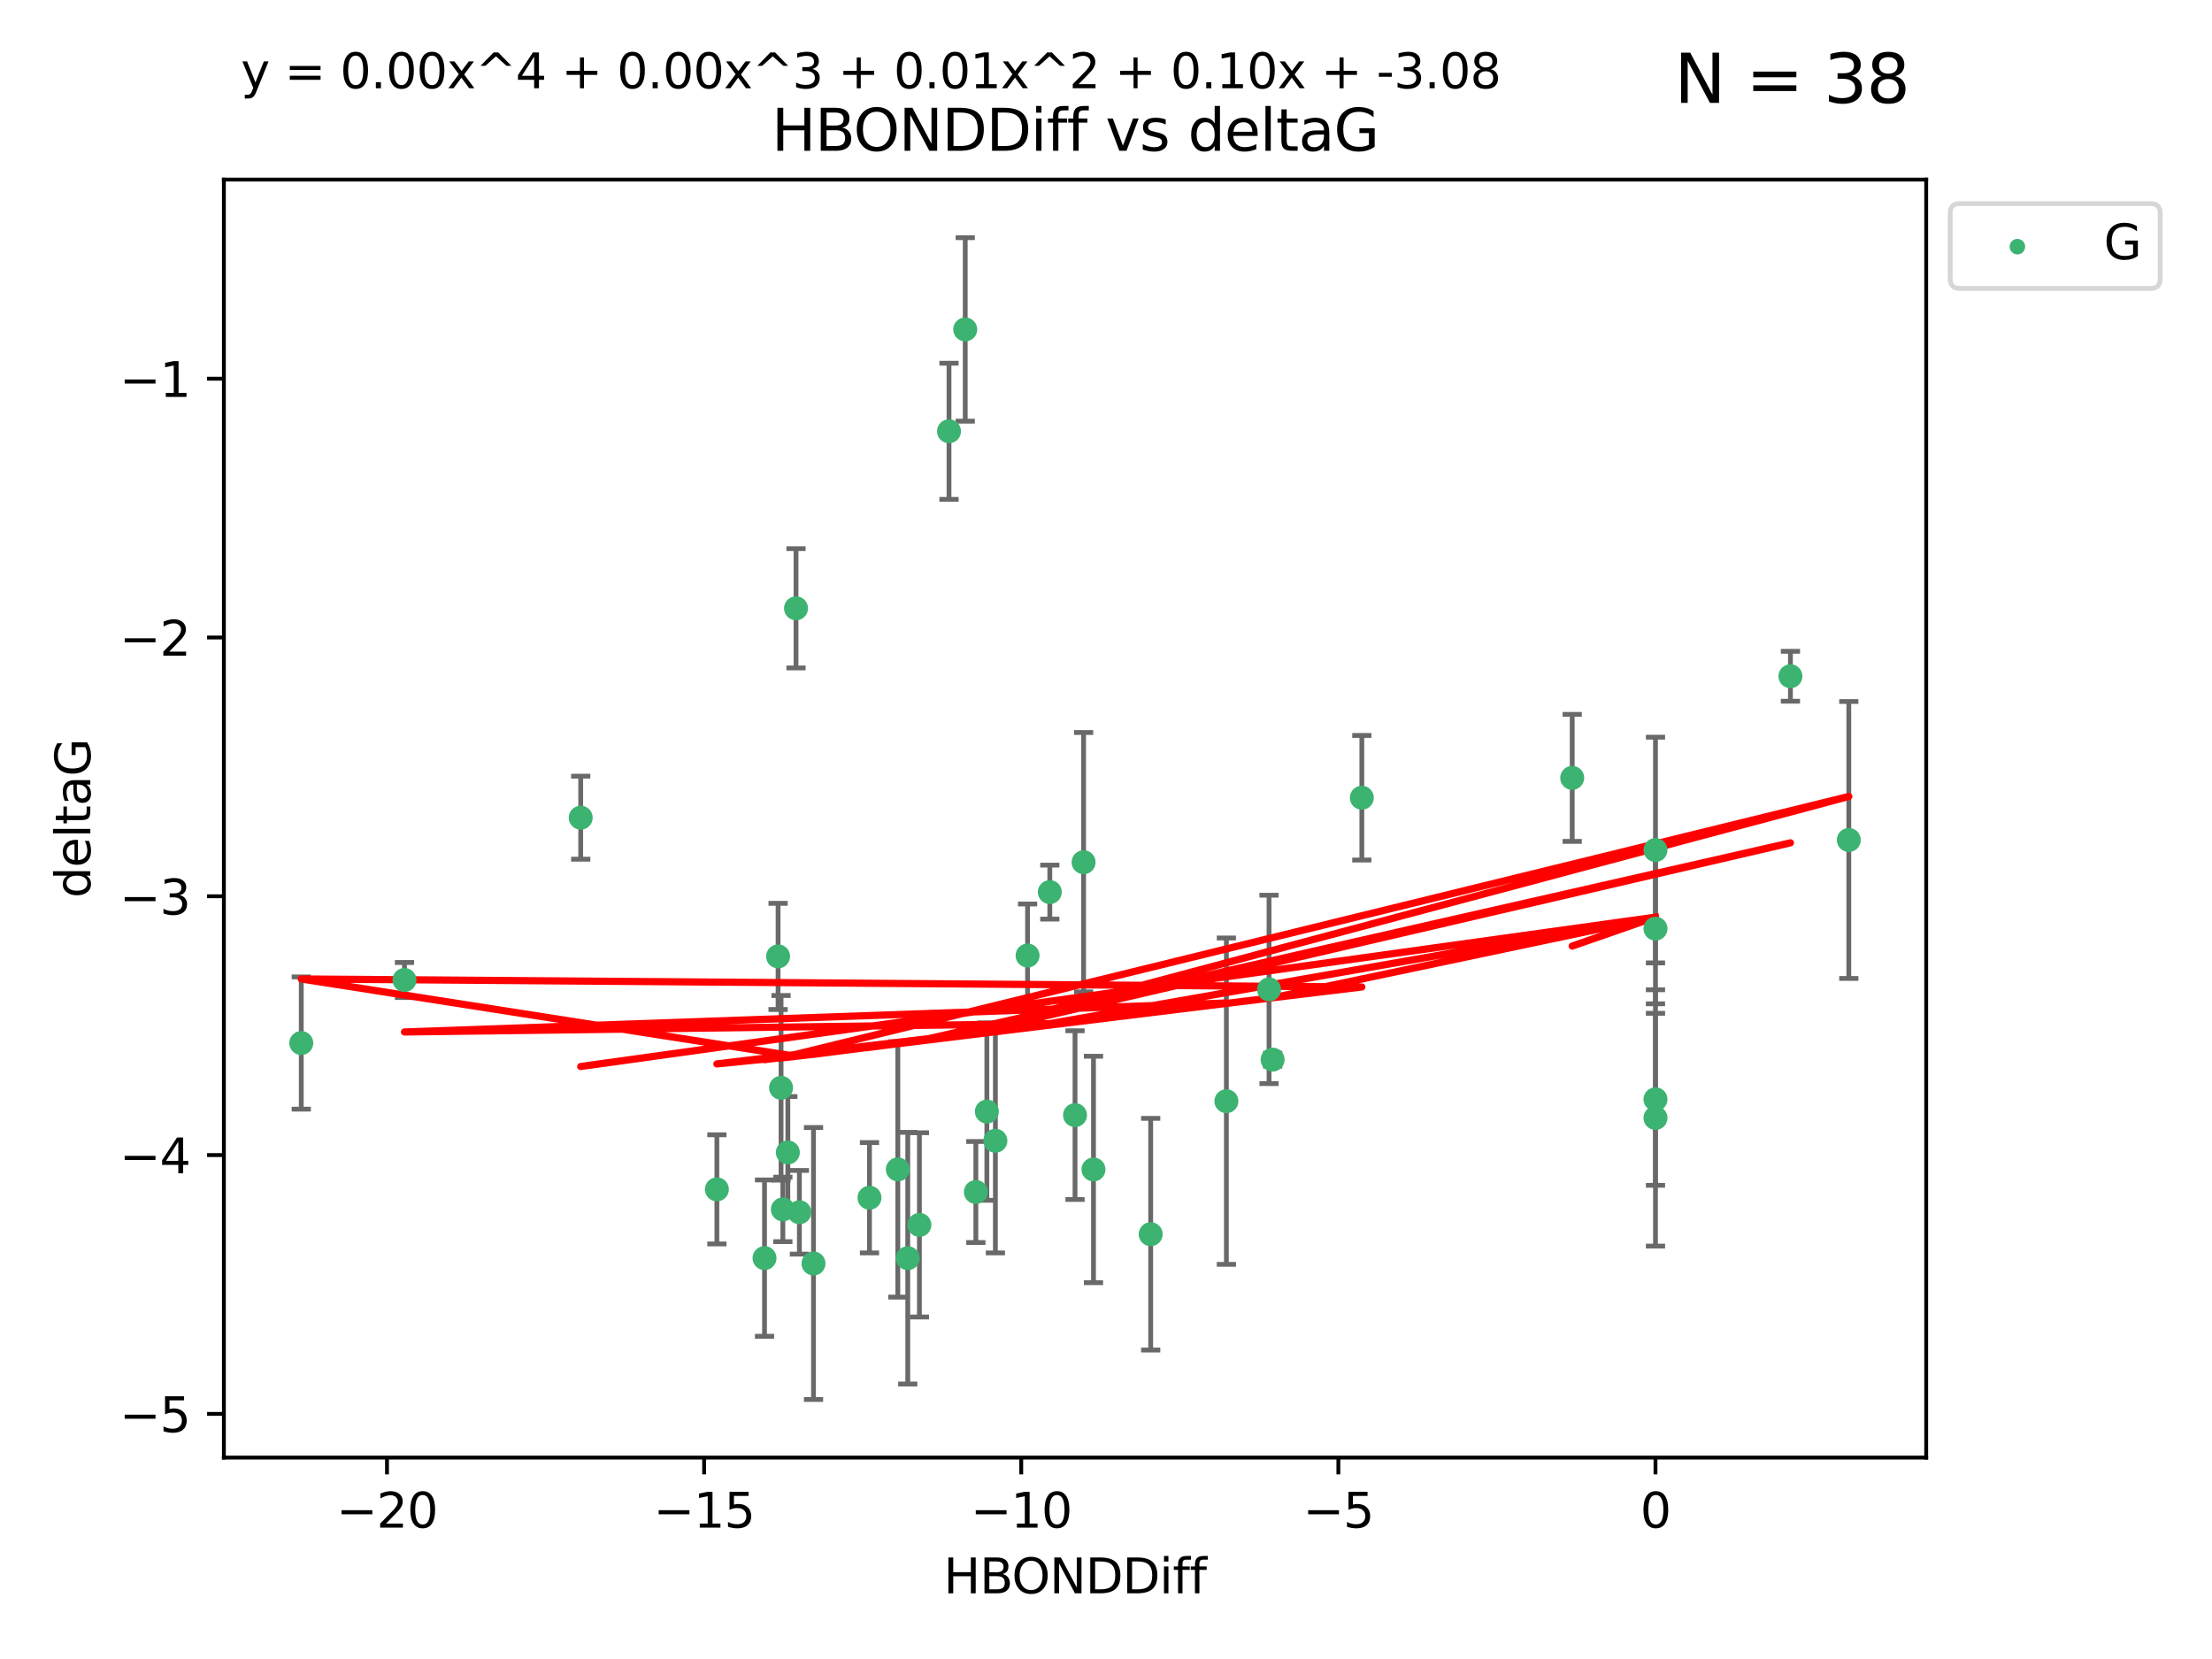 <?xml version="1.0" encoding="utf-8" standalone="no"?>
<!DOCTYPE svg PUBLIC "-//W3C//DTD SVG 1.1//EN"
  "http://www.w3.org/Graphics/SVG/1.1/DTD/svg11.dtd">
<svg xmlns:xlink="http://www.w3.org/1999/xlink" width="460.8pt" height="345.6pt" viewBox="0 0 460.8 345.6" xmlns="http://www.w3.org/2000/svg" version="1.1">
 <defs>
  <style type="text/css">*{stroke-linejoin: round; stroke-linecap: butt}</style>
 </defs>
 <g id="figure_1">
  <g id="patch_1">
   <path d="M 0 345.6 
L 460.8 345.6 
L 460.8 0 
L 0 0 
z
" style="fill: #ffffff"/>
  </g>
  <g id="axes_1">
   <g id="patch_2">
    <path d="M 46.64 303.64 
L 401.26 303.64 
L 401.26 37.411 
L 46.64 37.411 
z
" style="fill: #ffffff"/>
   </g>
   <g id="PathCollection_1">
    <defs>
     <path id="m917c6caa27" d="M 0 1.118 
C 0.297 1.118 0.581 1 0.791 0.791 
C 1 0.581 1.118 0.297 1.118 0 
C 1.118 -0.297 1 -0.581 0.791 -0.791 
C 0.581 -1 0.297 -1.118 0 -1.118 
C -0.297 -1.118 -0.581 -1 -0.791 -0.791 
C -1 -0.581 -1.118 -0.297 -1.118 0 
C -1.118 0.297 -1 0.581 -0.791 0.791 
C -0.581 1 -0.297 1.118 0 1.118 
z
" style="stroke: #3cb371"/>
    </defs>
    <g clip-path="url(#p909f596f08)">
     <use xlink:href="#m917c6caa27" x="181.129" y="249.511" style="fill: #3cb371; stroke: #3cb371"/>
     <use xlink:href="#m917c6caa27" x="189.104" y="262.101" style="fill: #3cb371; stroke: #3cb371"/>
     <use xlink:href="#m917c6caa27" x="207.358" y="237.643" style="fill: #3cb371; stroke: #3cb371"/>
     <use xlink:href="#m917c6caa27" x="149.34" y="247.764" style="fill: #3cb371; stroke: #3cb371"/>
     <use xlink:href="#m917c6caa27" x="169.467" y="263.208" style="fill: #3cb371; stroke: #3cb371"/>
     <use xlink:href="#m917c6caa27" x="239.71" y="257.105" style="fill: #3cb371; stroke: #3cb371"/>
     <use xlink:href="#m917c6caa27" x="187.033" y="243.608" style="fill: #3cb371; stroke: #3cb371"/>
     <use xlink:href="#m917c6caa27" x="166.529" y="252.539" style="fill: #3cb371; stroke: #3cb371"/>
     <use xlink:href="#m917c6caa27" x="203.288" y="248.314" style="fill: #3cb371; stroke: #3cb371"/>
     <use xlink:href="#m917c6caa27" x="214.062" y="199.055" style="fill: #3cb371; stroke: #3cb371"/>
     <use xlink:href="#m917c6caa27" x="191.53" y="255.165" style="fill: #3cb371; stroke: #3cb371"/>
     <use xlink:href="#m917c6caa27" x="372.98" y="140.872" style="fill: #3cb371; stroke: #3cb371"/>
     <use xlink:href="#m917c6caa27" x="201.075" y="68.625" style="fill: #3cb371; stroke: #3cb371"/>
     <use xlink:href="#m917c6caa27" x="163.082" y="251.941" style="fill: #3cb371; stroke: #3cb371"/>
     <use xlink:href="#m917c6caa27" x="227.794" y="243.62" style="fill: #3cb371; stroke: #3cb371"/>
     <use xlink:href="#m917c6caa27" x="159.265" y="262.086" style="fill: #3cb371; stroke: #3cb371"/>
     <use xlink:href="#m917c6caa27" x="223.949" y="232.3" style="fill: #3cb371; stroke: #3cb371"/>
     <use xlink:href="#m917c6caa27" x="162.091" y="199.237" style="fill: #3cb371; stroke: #3cb371"/>
     <use xlink:href="#m917c6caa27" x="197.694" y="89.843" style="fill: #3cb371; stroke: #3cb371"/>
     <use xlink:href="#m917c6caa27" x="385.141" y="174.984" style="fill: #3cb371; stroke: #3cb371"/>
     <use xlink:href="#m917c6caa27" x="162.708" y="226.611" style="fill: #3cb371; stroke: #3cb371"/>
     <use xlink:href="#m917c6caa27" x="165.823" y="126.723" style="fill: #3cb371; stroke: #3cb371"/>
     <use xlink:href="#m917c6caa27" x="62.759" y="217.285" style="fill: #3cb371; stroke: #3cb371"/>
     <use xlink:href="#m917c6caa27" x="283.696" y="166.184" style="fill: #3cb371; stroke: #3cb371"/>
     <use xlink:href="#m917c6caa27" x="264.364" y="206.113" style="fill: #3cb371; stroke: #3cb371"/>
     <use xlink:href="#m917c6caa27" x="164.122" y="240.071" style="fill: #3cb371; stroke: #3cb371"/>
     <use xlink:href="#m917c6caa27" x="225.732" y="179.613" style="fill: #3cb371; stroke: #3cb371"/>
     <use xlink:href="#m917c6caa27" x="205.581" y="231.561" style="fill: #3cb371; stroke: #3cb371"/>
     <use xlink:href="#m917c6caa27" x="255.478" y="229.396" style="fill: #3cb371; stroke: #3cb371"/>
     <use xlink:href="#m917c6caa27" x="84.261" y="204.152" style="fill: #3cb371; stroke: #3cb371"/>
     <use xlink:href="#m917c6caa27" x="218.693" y="185.842" style="fill: #3cb371; stroke: #3cb371"/>
     <use xlink:href="#m917c6caa27" x="344.867" y="193.455" style="fill: #3cb371; stroke: #3cb371"/>
     <use xlink:href="#m917c6caa27" x="265.113" y="220.74" style="fill: #3cb371; stroke: #3cb371"/>
     <use xlink:href="#m917c6caa27" x="344.867" y="177.08" style="fill: #3cb371; stroke: #3cb371"/>
     <use xlink:href="#m917c6caa27" x="327.519" y="162.043" style="fill: #3cb371; stroke: #3cb371"/>
     <use xlink:href="#m917c6caa27" x="344.867" y="232.886" style="fill: #3cb371; stroke: #3cb371"/>
     <use xlink:href="#m917c6caa27" x="120.974" y="170.338" style="fill: #3cb371; stroke: #3cb371"/>
     <use xlink:href="#m917c6caa27" x="344.867" y="229.004" style="fill: #3cb371; stroke: #3cb371"/>
    </g>
   </g>
   <g id="matplotlib.axis_1">
    <g id="xtick_1">
     <g id="line2d_1">
      <defs>
       <path id="m80828d5174" d="M 0 0 
L 0 3.5 
" style="stroke: #000000; stroke-width: 0.8"/>
      </defs>
      <g>
       <use xlink:href="#m80828d5174" x="80.618" y="303.64" style="stroke: #000000; stroke-width: 0.8"/>
      </g>
     </g>
     <g id="text_1">
      <!-- −20 -->
      <g transform="translate(70.066 318.238)scale(0.1 -0.1)">
       <defs>
        <path id="DejaVuSans-2212" d="M 678 2272 
L 4684 2272 
L 4684 1741 
L 678 1741 
L 678 2272 
z
" transform="scale(0.016)"/>
        <path id="DejaVuSans-32" d="M 1228 531 
L 3431 531 
L 3431 0 
L 469 0 
L 469 531 
Q 828 903 1448 1529 
Q 2069 2156 2228 2338 
Q 2531 2678 2651 2914 
Q 2772 3150 2772 3378 
Q 2772 3750 2511 3984 
Q 2250 4219 1831 4219 
Q 1534 4219 1204 4116 
Q 875 4013 500 3803 
L 500 4441 
Q 881 4594 1212 4672 
Q 1544 4750 1819 4750 
Q 2544 4750 2975 4387 
Q 3406 4025 3406 3419 
Q 3406 3131 3298 2873 
Q 3191 2616 2906 2266 
Q 2828 2175 2409 1742 
Q 1991 1309 1228 531 
z
" transform="scale(0.016)"/>
        <path id="DejaVuSans-30" d="M 2034 4250 
Q 1547 4250 1301 3770 
Q 1056 3291 1056 2328 
Q 1056 1369 1301 889 
Q 1547 409 2034 409 
Q 2525 409 2770 889 
Q 3016 1369 3016 2328 
Q 3016 3291 2770 3770 
Q 2525 4250 2034 4250 
z
M 2034 4750 
Q 2819 4750 3233 4129 
Q 3647 3509 3647 2328 
Q 3647 1150 3233 529 
Q 2819 -91 2034 -91 
Q 1250 -91 836 529 
Q 422 1150 422 2328 
Q 422 3509 836 4129 
Q 1250 4750 2034 4750 
z
" transform="scale(0.016)"/>
       </defs>
       <use xlink:href="#DejaVuSans-2212"/>
       <use xlink:href="#DejaVuSans-32" x="83.789"/>
       <use xlink:href="#DejaVuSans-30" x="147.412"/>
      </g>
     </g>
    </g>
    <g id="xtick_2">
     <g id="line2d_2">
      <g>
       <use xlink:href="#m80828d5174" x="146.68" y="303.64" style="stroke: #000000; stroke-width: 0.8"/>
      </g>
     </g>
     <g id="text_2">
      <!-- −15 -->
      <g transform="translate(136.128 318.238)scale(0.1 -0.1)">
       <defs>
        <path id="DejaVuSans-31" d="M 794 531 
L 1825 531 
L 1825 4091 
L 703 3866 
L 703 4441 
L 1819 4666 
L 2450 4666 
L 2450 531 
L 3481 531 
L 3481 0 
L 794 0 
L 794 531 
z
" transform="scale(0.016)"/>
        <path id="DejaVuSans-35" d="M 691 4666 
L 3169 4666 
L 3169 4134 
L 1269 4134 
L 1269 2991 
Q 1406 3038 1543 3061 
Q 1681 3084 1819 3084 
Q 2600 3084 3056 2656 
Q 3513 2228 3513 1497 
Q 3513 744 3044 326 
Q 2575 -91 1722 -91 
Q 1428 -91 1123 -41 
Q 819 9 494 109 
L 494 744 
Q 775 591 1075 516 
Q 1375 441 1709 441 
Q 2250 441 2565 725 
Q 2881 1009 2881 1497 
Q 2881 1984 2565 2268 
Q 2250 2553 1709 2553 
Q 1456 2553 1204 2497 
Q 953 2441 691 2322 
L 691 4666 
z
" transform="scale(0.016)"/>
       </defs>
       <use xlink:href="#DejaVuSans-2212"/>
       <use xlink:href="#DejaVuSans-31" x="83.789"/>
       <use xlink:href="#DejaVuSans-35" x="147.412"/>
      </g>
     </g>
    </g>
    <g id="xtick_3">
     <g id="line2d_3">
      <g>
       <use xlink:href="#m80828d5174" x="212.743" y="303.64" style="stroke: #000000; stroke-width: 0.8"/>
      </g>
     </g>
     <g id="text_3">
      <!-- −10 -->
      <g transform="translate(202.19 318.238)scale(0.1 -0.1)">
       <use xlink:href="#DejaVuSans-2212"/>
       <use xlink:href="#DejaVuSans-31" x="83.789"/>
       <use xlink:href="#DejaVuSans-30" x="147.412"/>
      </g>
     </g>
    </g>
    <g id="xtick_4">
     <g id="line2d_4">
      <g>
       <use xlink:href="#m80828d5174" x="278.805" y="303.64" style="stroke: #000000; stroke-width: 0.8"/>
      </g>
     </g>
     <g id="text_4">
      <!-- −5 -->
      <g transform="translate(271.434 318.238)scale(0.1 -0.1)">
       <use xlink:href="#DejaVuSans-2212"/>
       <use xlink:href="#DejaVuSans-35" x="83.789"/>
      </g>
     </g>
    </g>
    <g id="xtick_5">
     <g id="line2d_5">
      <g>
       <use xlink:href="#m80828d5174" x="344.867" y="303.64" style="stroke: #000000; stroke-width: 0.8"/>
      </g>
     </g>
     <g id="text_5">
      <!-- 0 -->
      <g transform="translate(341.686 318.238)scale(0.1 -0.1)">
       <use xlink:href="#DejaVuSans-30"/>
      </g>
     </g>
    </g>
    <g id="text_6">
     <!-- HBONDDiff -->
     <g transform="translate(196.561 331.917)scale(0.1 -0.1)">
      <defs>
       <path id="DejaVuSans-48" d="M 628 4666 
L 1259 4666 
L 1259 2753 
L 3553 2753 
L 3553 4666 
L 4184 4666 
L 4184 0 
L 3553 0 
L 3553 2222 
L 1259 2222 
L 1259 0 
L 628 0 
L 628 4666 
z
" transform="scale(0.016)"/>
       <path id="DejaVuSans-42" d="M 1259 2228 
L 1259 519 
L 2272 519 
Q 2781 519 3026 730 
Q 3272 941 3272 1375 
Q 3272 1813 3026 2020 
Q 2781 2228 2272 2228 
L 1259 2228 
z
M 1259 4147 
L 1259 2741 
L 2194 2741 
Q 2656 2741 2882 2914 
Q 3109 3088 3109 3444 
Q 3109 3797 2882 3972 
Q 2656 4147 2194 4147 
L 1259 4147 
z
M 628 4666 
L 2241 4666 
Q 2963 4666 3353 4366 
Q 3744 4066 3744 3513 
Q 3744 3084 3544 2831 
Q 3344 2578 2956 2516 
Q 3422 2416 3680 2098 
Q 3938 1781 3938 1306 
Q 3938 681 3513 340 
Q 3088 0 2303 0 
L 628 0 
L 628 4666 
z
" transform="scale(0.016)"/>
       <path id="DejaVuSans-4f" d="M 2522 4238 
Q 1834 4238 1429 3725 
Q 1025 3213 1025 2328 
Q 1025 1447 1429 934 
Q 1834 422 2522 422 
Q 3209 422 3611 934 
Q 4013 1447 4013 2328 
Q 4013 3213 3611 3725 
Q 3209 4238 2522 4238 
z
M 2522 4750 
Q 3503 4750 4090 4092 
Q 4678 3434 4678 2328 
Q 4678 1225 4090 567 
Q 3503 -91 2522 -91 
Q 1538 -91 948 565 
Q 359 1222 359 2328 
Q 359 3434 948 4092 
Q 1538 4750 2522 4750 
z
" transform="scale(0.016)"/>
       <path id="DejaVuSans-4e" d="M 628 4666 
L 1478 4666 
L 3547 763 
L 3547 4666 
L 4159 4666 
L 4159 0 
L 3309 0 
L 1241 3903 
L 1241 0 
L 628 0 
L 628 4666 
z
" transform="scale(0.016)"/>
       <path id="DejaVuSans-44" d="M 1259 4147 
L 1259 519 
L 2022 519 
Q 2988 519 3436 956 
Q 3884 1394 3884 2338 
Q 3884 3275 3436 3711 
Q 2988 4147 2022 4147 
L 1259 4147 
z
M 628 4666 
L 1925 4666 
Q 3281 4666 3915 4102 
Q 4550 3538 4550 2338 
Q 4550 1131 3912 565 
Q 3275 0 1925 0 
L 628 0 
L 628 4666 
z
" transform="scale(0.016)"/>
       <path id="DejaVuSans-69" d="M 603 3500 
L 1178 3500 
L 1178 0 
L 603 0 
L 603 3500 
z
M 603 4863 
L 1178 4863 
L 1178 4134 
L 603 4134 
L 603 4863 
z
" transform="scale(0.016)"/>
       <path id="DejaVuSans-66" d="M 2375 4863 
L 2375 4384 
L 1825 4384 
Q 1516 4384 1395 4259 
Q 1275 4134 1275 3809 
L 1275 3500 
L 2222 3500 
L 2222 3053 
L 1275 3053 
L 1275 0 
L 697 0 
L 697 3053 
L 147 3053 
L 147 3500 
L 697 3500 
L 697 3744 
Q 697 4328 969 4595 
Q 1241 4863 1831 4863 
L 2375 4863 
z
" transform="scale(0.016)"/>
      </defs>
      <use xlink:href="#DejaVuSans-48"/>
      <use xlink:href="#DejaVuSans-42" x="75.195"/>
      <use xlink:href="#DejaVuSans-4f" x="142.049"/>
      <use xlink:href="#DejaVuSans-4e" x="220.76"/>
      <use xlink:href="#DejaVuSans-44" x="295.564"/>
      <use xlink:href="#DejaVuSans-44" x="372.566"/>
      <use xlink:href="#DejaVuSans-69" x="449.568"/>
      <use xlink:href="#DejaVuSans-66" x="477.352"/>
      <use xlink:href="#DejaVuSans-66" x="512.557"/>
     </g>
    </g>
   </g>
   <g id="matplotlib.axis_2">
    <g id="ytick_1">
     <g id="line2d_6">
      <defs>
       <path id="m95459b9818" d="M 0 0 
L -3.5 0 
" style="stroke: #000000; stroke-width: 0.8"/>
      </defs>
      <g>
       <use xlink:href="#m95459b9818" x="46.64" y="294.536" style="stroke: #000000; stroke-width: 0.8"/>
      </g>
     </g>
     <g id="text_7">
      <!-- −5 -->
      <g transform="translate(24.898 298.335)scale(0.1 -0.1)">
       <use xlink:href="#DejaVuSans-2212"/>
       <use xlink:href="#DejaVuSans-35" x="83.789"/>
      </g>
     </g>
    </g>
    <g id="ytick_2">
     <g id="line2d_7">
      <g>
       <use xlink:href="#m95459b9818" x="46.64" y="240.624" style="stroke: #000000; stroke-width: 0.8"/>
      </g>
     </g>
     <g id="text_8">
      <!-- −4 -->
      <g transform="translate(24.898 244.423)scale(0.1 -0.1)">
       <defs>
        <path id="DejaVuSans-34" d="M 2419 4116 
L 825 1625 
L 2419 1625 
L 2419 4116 
z
M 2253 4666 
L 3047 4666 
L 3047 1625 
L 3713 1625 
L 3713 1100 
L 3047 1100 
L 3047 0 
L 2419 0 
L 2419 1100 
L 313 1100 
L 313 1709 
L 2253 4666 
z
" transform="scale(0.016)"/>
       </defs>
       <use xlink:href="#DejaVuSans-2212"/>
       <use xlink:href="#DejaVuSans-34" x="83.789"/>
      </g>
     </g>
    </g>
    <g id="ytick_3">
     <g id="line2d_8">
      <g>
       <use xlink:href="#m95459b9818" x="46.64" y="186.712" style="stroke: #000000; stroke-width: 0.8"/>
      </g>
     </g>
     <g id="text_9">
      <!-- −3 -->
      <g transform="translate(24.898 190.511)scale(0.1 -0.1)">
       <defs>
        <path id="DejaVuSans-33" d="M 2597 2516 
Q 3050 2419 3304 2112 
Q 3559 1806 3559 1356 
Q 3559 666 3084 287 
Q 2609 -91 1734 -91 
Q 1441 -91 1130 -33 
Q 819 25 488 141 
L 488 750 
Q 750 597 1062 519 
Q 1375 441 1716 441 
Q 2309 441 2620 675 
Q 2931 909 2931 1356 
Q 2931 1769 2642 2001 
Q 2353 2234 1838 2234 
L 1294 2234 
L 1294 2753 
L 1863 2753 
Q 2328 2753 2575 2939 
Q 2822 3125 2822 3475 
Q 2822 3834 2567 4026 
Q 2313 4219 1838 4219 
Q 1578 4219 1281 4162 
Q 984 4106 628 3988 
L 628 4550 
Q 988 4650 1302 4700 
Q 1616 4750 1894 4750 
Q 2613 4750 3031 4423 
Q 3450 4097 3450 3541 
Q 3450 3153 3228 2886 
Q 3006 2619 2597 2516 
z
" transform="scale(0.016)"/>
       </defs>
       <use xlink:href="#DejaVuSans-2212"/>
       <use xlink:href="#DejaVuSans-33" x="83.789"/>
      </g>
     </g>
    </g>
    <g id="ytick_4">
     <g id="line2d_9">
      <g>
       <use xlink:href="#m95459b9818" x="46.64" y="132.8" style="stroke: #000000; stroke-width: 0.8"/>
      </g>
     </g>
     <g id="text_10">
      <!-- −2 -->
      <g transform="translate(24.898 136.599)scale(0.1 -0.1)">
       <use xlink:href="#DejaVuSans-2212"/>
       <use xlink:href="#DejaVuSans-32" x="83.789"/>
      </g>
     </g>
    </g>
    <g id="ytick_5">
     <g id="line2d_10">
      <g>
       <use xlink:href="#m95459b9818" x="46.64" y="78.888" style="stroke: #000000; stroke-width: 0.8"/>
      </g>
     </g>
     <g id="text_11">
      <!-- −1 -->
      <g transform="translate(24.898 82.687)scale(0.1 -0.1)">
       <use xlink:href="#DejaVuSans-2212"/>
       <use xlink:href="#DejaVuSans-31" x="83.789"/>
      </g>
     </g>
    </g>
    <g id="text_12">
     <!-- deltaG -->
     <g transform="translate(18.818 187.064)rotate(-90)scale(0.1 -0.1)">
      <defs>
       <path id="DejaVuSans-64" d="M 2906 2969 
L 2906 4863 
L 3481 4863 
L 3481 0 
L 2906 0 
L 2906 525 
Q 2725 213 2448 61 
Q 2172 -91 1784 -91 
Q 1150 -91 751 415 
Q 353 922 353 1747 
Q 353 2572 751 3078 
Q 1150 3584 1784 3584 
Q 2172 3584 2448 3432 
Q 2725 3281 2906 2969 
z
M 947 1747 
Q 947 1113 1208 752 
Q 1469 391 1925 391 
Q 2381 391 2643 752 
Q 2906 1113 2906 1747 
Q 2906 2381 2643 2742 
Q 2381 3103 1925 3103 
Q 1469 3103 1208 2742 
Q 947 2381 947 1747 
z
" transform="scale(0.016)"/>
       <path id="DejaVuSans-65" d="M 3597 1894 
L 3597 1613 
L 953 1613 
Q 991 1019 1311 708 
Q 1631 397 2203 397 
Q 2534 397 2845 478 
Q 3156 559 3463 722 
L 3463 178 
Q 3153 47 2828 -22 
Q 2503 -91 2169 -91 
Q 1331 -91 842 396 
Q 353 884 353 1716 
Q 353 2575 817 3079 
Q 1281 3584 2069 3584 
Q 2775 3584 3186 3129 
Q 3597 2675 3597 1894 
z
M 3022 2063 
Q 3016 2534 2758 2815 
Q 2500 3097 2075 3097 
Q 1594 3097 1305 2825 
Q 1016 2553 972 2059 
L 3022 2063 
z
" transform="scale(0.016)"/>
       <path id="DejaVuSans-6c" d="M 603 4863 
L 1178 4863 
L 1178 0 
L 603 0 
L 603 4863 
z
" transform="scale(0.016)"/>
       <path id="DejaVuSans-74" d="M 1172 4494 
L 1172 3500 
L 2356 3500 
L 2356 3053 
L 1172 3053 
L 1172 1153 
Q 1172 725 1289 603 
Q 1406 481 1766 481 
L 2356 481 
L 2356 0 
L 1766 0 
Q 1100 0 847 248 
Q 594 497 594 1153 
L 594 3053 
L 172 3053 
L 172 3500 
L 594 3500 
L 594 4494 
L 1172 4494 
z
" transform="scale(0.016)"/>
       <path id="DejaVuSans-61" d="M 2194 1759 
Q 1497 1759 1228 1600 
Q 959 1441 959 1056 
Q 959 750 1161 570 
Q 1363 391 1709 391 
Q 2188 391 2477 730 
Q 2766 1069 2766 1631 
L 2766 1759 
L 2194 1759 
z
M 3341 1997 
L 3341 0 
L 2766 0 
L 2766 531 
Q 2569 213 2275 61 
Q 1981 -91 1556 -91 
Q 1019 -91 701 211 
Q 384 513 384 1019 
Q 384 1609 779 1909 
Q 1175 2209 1959 2209 
L 2766 2209 
L 2766 2266 
Q 2766 2663 2505 2880 
Q 2244 3097 1772 3097 
Q 1472 3097 1187 3025 
Q 903 2953 641 2809 
L 641 3341 
Q 956 3463 1253 3523 
Q 1550 3584 1831 3584 
Q 2591 3584 2966 3190 
Q 3341 2797 3341 1997 
z
" transform="scale(0.016)"/>
       <path id="DejaVuSans-47" d="M 3809 666 
L 3809 1919 
L 2778 1919 
L 2778 2438 
L 4434 2438 
L 4434 434 
Q 4069 175 3628 42 
Q 3188 -91 2688 -91 
Q 1594 -91 976 548 
Q 359 1188 359 2328 
Q 359 3472 976 4111 
Q 1594 4750 2688 4750 
Q 3144 4750 3555 4637 
Q 3966 4525 4313 4306 
L 4313 3634 
Q 3963 3931 3569 4081 
Q 3175 4231 2741 4231 
Q 1884 4231 1454 3753 
Q 1025 3275 1025 2328 
Q 1025 1384 1454 906 
Q 1884 428 2741 428 
Q 3075 428 3337 486 
Q 3600 544 3809 666 
z
" transform="scale(0.016)"/>
      </defs>
      <use xlink:href="#DejaVuSans-64"/>
      <use xlink:href="#DejaVuSans-65" x="63.477"/>
      <use xlink:href="#DejaVuSans-6c" x="125"/>
      <use xlink:href="#DejaVuSans-74" x="152.783"/>
      <use xlink:href="#DejaVuSans-61" x="191.992"/>
      <use xlink:href="#DejaVuSans-47" x="253.271"/>
     </g>
    </g>
   </g>
   <g id="LineCollection_1">
    <path d="M 181.129 261.006 
L 181.129 238.016 
" clip-path="url(#p909f596f08)" style="fill: none; stroke: #696969"/>
    <path d="M 189.104 288.314 
L 189.104 235.888 
" clip-path="url(#p909f596f08)" style="fill: none; stroke: #696969"/>
    <path d="M 207.358 261.002 
L 207.358 214.283 
" clip-path="url(#p909f596f08)" style="fill: none; stroke: #696969"/>
    <path d="M 149.34 259.132 
L 149.34 236.396 
" clip-path="url(#p909f596f08)" style="fill: none; stroke: #696969"/>
    <path d="M 169.467 291.539 
L 169.467 234.878 
" clip-path="url(#p909f596f08)" style="fill: none; stroke: #696969"/>
    <path d="M 239.71 281.237 
L 239.71 232.972 
" clip-path="url(#p909f596f08)" style="fill: none; stroke: #696969"/>
    <path d="M 187.033 270.212 
L 187.033 217.005 
" clip-path="url(#p909f596f08)" style="fill: none; stroke: #696969"/>
    <path d="M 166.529 261.257 
L 166.529 243.822 
" clip-path="url(#p909f596f08)" style="fill: none; stroke: #696969"/>
    <path d="M 203.288 258.838 
L 203.288 237.79 
" clip-path="url(#p909f596f08)" style="fill: none; stroke: #696969"/>
    <path d="M 214.062 209.79 
L 214.062 188.32 
" clip-path="url(#p909f596f08)" style="fill: none; stroke: #696969"/>
    <path d="M 191.53 274.356 
L 191.53 235.975 
" clip-path="url(#p909f596f08)" style="fill: none; stroke: #696969"/>
    <path d="M 372.98 146.071 
L 372.98 135.674 
" clip-path="url(#p909f596f08)" style="fill: none; stroke: #696969"/>
    <path d="M 201.075 87.738 
L 201.075 49.513 
" clip-path="url(#p909f596f08)" style="fill: none; stroke: #696969"/>
    <path d="M 163.082 258.653 
L 163.082 245.228 
" clip-path="url(#p909f596f08)" style="fill: none; stroke: #696969"/>
    <path d="M 227.794 267.203 
L 227.794 220.038 
" clip-path="url(#p909f596f08)" style="fill: none; stroke: #696969"/>
    <path d="M 159.265 278.373 
L 159.265 245.8 
" clip-path="url(#p909f596f08)" style="fill: none; stroke: #696969"/>
    <path d="M 223.949 249.873 
L 223.949 214.728 
" clip-path="url(#p909f596f08)" style="fill: none; stroke: #696969"/>
    <path d="M 162.091 210.296 
L 162.091 188.179 
" clip-path="url(#p909f596f08)" style="fill: none; stroke: #696969"/>
    <path d="M 197.694 104.021 
L 197.694 75.665 
" clip-path="url(#p909f596f08)" style="fill: none; stroke: #696969"/>
    <path d="M 385.141 203.829 
L 385.141 146.139 
" clip-path="url(#p909f596f08)" style="fill: none; stroke: #696969"/>
    <path d="M 162.708 245.838 
L 162.708 207.384 
" clip-path="url(#p909f596f08)" style="fill: none; stroke: #696969"/>
    <path d="M 165.823 139.146 
L 165.823 114.3 
" clip-path="url(#p909f596f08)" style="fill: none; stroke: #696969"/>
    <path d="M 62.759 231.06 
L 62.759 203.511 
" clip-path="url(#p909f596f08)" style="fill: none; stroke: #696969"/>
    <path d="M 283.696 179.16 
L 283.696 153.208 
" clip-path="url(#p909f596f08)" style="fill: none; stroke: #696969"/>
    <path d="M 264.364 225.74 
L 264.364 186.486 
" clip-path="url(#p909f596f08)" style="fill: none; stroke: #696969"/>
    <path d="M 164.122 251.712 
L 164.122 228.43 
" clip-path="url(#p909f596f08)" style="fill: none; stroke: #696969"/>
    <path d="M 225.732 206.632 
L 225.732 152.594 
" clip-path="url(#p909f596f08)" style="fill: none; stroke: #696969"/>
    <path d="M 205.581 250.043 
L 205.581 213.078 
" clip-path="url(#p909f596f08)" style="fill: none; stroke: #696969"/>
    <path d="M 255.478 263.388 
L 255.478 195.404 
" clip-path="url(#p909f596f08)" style="fill: none; stroke: #696969"/>
    <path d="M 84.261 207.802 
L 84.261 200.503 
" clip-path="url(#p909f596f08)" style="fill: none; stroke: #696969"/>
    <path d="M 218.693 191.465 
L 218.693 180.219 
" clip-path="url(#p909f596f08)" style="fill: none; stroke: #696969"/>
    <path d="M 344.867 209.112 
L 344.867 177.798 
" clip-path="url(#p909f596f08)" style="fill: none; stroke: #696969"/>
    <path d="M 265.113 222.086 
L 265.113 219.395 
" clip-path="url(#p909f596f08)" style="fill: none; stroke: #696969"/>
    <path d="M 344.867 200.588 
L 344.867 153.573 
" clip-path="url(#p909f596f08)" style="fill: none; stroke: #696969"/>
    <path d="M 327.519 175.275 
L 327.519 148.81 
" clip-path="url(#p909f596f08)" style="fill: none; stroke: #696969"/>
    <path d="M 344.867 259.585 
L 344.867 206.188 
" clip-path="url(#p909f596f08)" style="fill: none; stroke: #696969"/>
    <path d="M 120.974 178.986 
L 120.974 161.69 
" clip-path="url(#p909f596f08)" style="fill: none; stroke: #696969"/>
    <path d="M 344.867 246.921 
L 344.867 211.088 
" clip-path="url(#p909f596f08)" style="fill: none; stroke: #696969"/>
   </g>
   <g id="line2d_11">
    <defs>
     <path id="md498c94b03" d="M 2 0 
L -2 -0 
" style="stroke: #696969"/>
    </defs>
    <g clip-path="url(#p909f596f08)">
     <use xlink:href="#md498c94b03" x="181.129" y="261.006" style="fill: #696969; stroke: #696969"/>
     <use xlink:href="#md498c94b03" x="189.104" y="288.314" style="fill: #696969; stroke: #696969"/>
     <use xlink:href="#md498c94b03" x="207.358" y="261.002" style="fill: #696969; stroke: #696969"/>
     <use xlink:href="#md498c94b03" x="149.34" y="259.132" style="fill: #696969; stroke: #696969"/>
     <use xlink:href="#md498c94b03" x="169.467" y="291.539" style="fill: #696969; stroke: #696969"/>
     <use xlink:href="#md498c94b03" x="239.71" y="281.237" style="fill: #696969; stroke: #696969"/>
     <use xlink:href="#md498c94b03" x="187.033" y="270.212" style="fill: #696969; stroke: #696969"/>
     <use xlink:href="#md498c94b03" x="166.529" y="261.257" style="fill: #696969; stroke: #696969"/>
     <use xlink:href="#md498c94b03" x="203.288" y="258.838" style="fill: #696969; stroke: #696969"/>
     <use xlink:href="#md498c94b03" x="214.062" y="209.79" style="fill: #696969; stroke: #696969"/>
     <use xlink:href="#md498c94b03" x="191.53" y="274.356" style="fill: #696969; stroke: #696969"/>
     <use xlink:href="#md498c94b03" x="372.98" y="146.071" style="fill: #696969; stroke: #696969"/>
     <use xlink:href="#md498c94b03" x="201.075" y="87.738" style="fill: #696969; stroke: #696969"/>
     <use xlink:href="#md498c94b03" x="163.082" y="258.653" style="fill: #696969; stroke: #696969"/>
     <use xlink:href="#md498c94b03" x="227.794" y="267.203" style="fill: #696969; stroke: #696969"/>
     <use xlink:href="#md498c94b03" x="159.265" y="278.373" style="fill: #696969; stroke: #696969"/>
     <use xlink:href="#md498c94b03" x="223.949" y="249.873" style="fill: #696969; stroke: #696969"/>
     <use xlink:href="#md498c94b03" x="162.091" y="210.296" style="fill: #696969; stroke: #696969"/>
     <use xlink:href="#md498c94b03" x="197.694" y="104.021" style="fill: #696969; stroke: #696969"/>
     <use xlink:href="#md498c94b03" x="385.141" y="203.829" style="fill: #696969; stroke: #696969"/>
     <use xlink:href="#md498c94b03" x="162.708" y="245.838" style="fill: #696969; stroke: #696969"/>
     <use xlink:href="#md498c94b03" x="165.823" y="139.146" style="fill: #696969; stroke: #696969"/>
     <use xlink:href="#md498c94b03" x="62.759" y="231.06" style="fill: #696969; stroke: #696969"/>
     <use xlink:href="#md498c94b03" x="283.696" y="179.16" style="fill: #696969; stroke: #696969"/>
     <use xlink:href="#md498c94b03" x="264.364" y="225.74" style="fill: #696969; stroke: #696969"/>
     <use xlink:href="#md498c94b03" x="164.122" y="251.712" style="fill: #696969; stroke: #696969"/>
     <use xlink:href="#md498c94b03" x="225.732" y="206.632" style="fill: #696969; stroke: #696969"/>
     <use xlink:href="#md498c94b03" x="205.581" y="250.043" style="fill: #696969; stroke: #696969"/>
     <use xlink:href="#md498c94b03" x="255.478" y="263.388" style="fill: #696969; stroke: #696969"/>
     <use xlink:href="#md498c94b03" x="84.261" y="207.802" style="fill: #696969; stroke: #696969"/>
     <use xlink:href="#md498c94b03" x="218.693" y="191.465" style="fill: #696969; stroke: #696969"/>
     <use xlink:href="#md498c94b03" x="344.867" y="209.112" style="fill: #696969; stroke: #696969"/>
     <use xlink:href="#md498c94b03" x="265.113" y="222.086" style="fill: #696969; stroke: #696969"/>
     <use xlink:href="#md498c94b03" x="344.867" y="200.588" style="fill: #696969; stroke: #696969"/>
     <use xlink:href="#md498c94b03" x="327.519" y="175.275" style="fill: #696969; stroke: #696969"/>
     <use xlink:href="#md498c94b03" x="344.867" y="259.585" style="fill: #696969; stroke: #696969"/>
     <use xlink:href="#md498c94b03" x="120.974" y="178.986" style="fill: #696969; stroke: #696969"/>
     <use xlink:href="#md498c94b03" x="344.867" y="246.921" style="fill: #696969; stroke: #696969"/>
    </g>
   </g>
   <g id="line2d_12">
    <g clip-path="url(#p909f596f08)">
     <use xlink:href="#md498c94b03" x="181.129" y="238.016" style="fill: #696969; stroke: #696969"/>
     <use xlink:href="#md498c94b03" x="189.104" y="235.888" style="fill: #696969; stroke: #696969"/>
     <use xlink:href="#md498c94b03" x="207.358" y="214.283" style="fill: #696969; stroke: #696969"/>
     <use xlink:href="#md498c94b03" x="149.34" y="236.396" style="fill: #696969; stroke: #696969"/>
     <use xlink:href="#md498c94b03" x="169.467" y="234.878" style="fill: #696969; stroke: #696969"/>
     <use xlink:href="#md498c94b03" x="239.71" y="232.972" style="fill: #696969; stroke: #696969"/>
     <use xlink:href="#md498c94b03" x="187.033" y="217.005" style="fill: #696969; stroke: #696969"/>
     <use xlink:href="#md498c94b03" x="166.529" y="243.822" style="fill: #696969; stroke: #696969"/>
     <use xlink:href="#md498c94b03" x="203.288" y="237.79" style="fill: #696969; stroke: #696969"/>
     <use xlink:href="#md498c94b03" x="214.062" y="188.32" style="fill: #696969; stroke: #696969"/>
     <use xlink:href="#md498c94b03" x="191.53" y="235.975" style="fill: #696969; stroke: #696969"/>
     <use xlink:href="#md498c94b03" x="372.98" y="135.674" style="fill: #696969; stroke: #696969"/>
     <use xlink:href="#md498c94b03" x="201.075" y="49.513" style="fill: #696969; stroke: #696969"/>
     <use xlink:href="#md498c94b03" x="163.082" y="245.228" style="fill: #696969; stroke: #696969"/>
     <use xlink:href="#md498c94b03" x="227.794" y="220.038" style="fill: #696969; stroke: #696969"/>
     <use xlink:href="#md498c94b03" x="159.265" y="245.8" style="fill: #696969; stroke: #696969"/>
     <use xlink:href="#md498c94b03" x="223.949" y="214.728" style="fill: #696969; stroke: #696969"/>
     <use xlink:href="#md498c94b03" x="162.091" y="188.179" style="fill: #696969; stroke: #696969"/>
     <use xlink:href="#md498c94b03" x="197.694" y="75.665" style="fill: #696969; stroke: #696969"/>
     <use xlink:href="#md498c94b03" x="385.141" y="146.139" style="fill: #696969; stroke: #696969"/>
     <use xlink:href="#md498c94b03" x="162.708" y="207.384" style="fill: #696969; stroke: #696969"/>
     <use xlink:href="#md498c94b03" x="165.823" y="114.3" style="fill: #696969; stroke: #696969"/>
     <use xlink:href="#md498c94b03" x="62.759" y="203.511" style="fill: #696969; stroke: #696969"/>
     <use xlink:href="#md498c94b03" x="283.696" y="153.208" style="fill: #696969; stroke: #696969"/>
     <use xlink:href="#md498c94b03" x="264.364" y="186.486" style="fill: #696969; stroke: #696969"/>
     <use xlink:href="#md498c94b03" x="164.122" y="228.43" style="fill: #696969; stroke: #696969"/>
     <use xlink:href="#md498c94b03" x="225.732" y="152.594" style="fill: #696969; stroke: #696969"/>
     <use xlink:href="#md498c94b03" x="205.581" y="213.078" style="fill: #696969; stroke: #696969"/>
     <use xlink:href="#md498c94b03" x="255.478" y="195.404" style="fill: #696969; stroke: #696969"/>
     <use xlink:href="#md498c94b03" x="84.261" y="200.503" style="fill: #696969; stroke: #696969"/>
     <use xlink:href="#md498c94b03" x="218.693" y="180.219" style="fill: #696969; stroke: #696969"/>
     <use xlink:href="#md498c94b03" x="344.867" y="177.798" style="fill: #696969; stroke: #696969"/>
     <use xlink:href="#md498c94b03" x="265.113" y="219.395" style="fill: #696969; stroke: #696969"/>
     <use xlink:href="#md498c94b03" x="344.867" y="153.573" style="fill: #696969; stroke: #696969"/>
     <use xlink:href="#md498c94b03" x="327.519" y="148.81" style="fill: #696969; stroke: #696969"/>
     <use xlink:href="#md498c94b03" x="344.867" y="206.188" style="fill: #696969; stroke: #696969"/>
     <use xlink:href="#md498c94b03" x="120.974" y="161.69" style="fill: #696969; stroke: #696969"/>
     <use xlink:href="#md498c94b03" x="344.867" y="211.088" style="fill: #696969; stroke: #696969"/>
    </g>
   </g>
   <g id="line2d_13">
    <path d="M 181.129 218.183 
L 189.104 217.135 
L 207.358 214.708 
L 149.34 221.632 
L 169.467 219.633 
L 239.71 210.72 
L 187.033 217.41 
L 166.529 219.974 
L 203.288 215.245 
L 214.062 213.838 
L 191.53 216.812 
L 372.98 175.579 
L 201.075 215.539 
L 163.082 220.356 
L 227.794 212.125 
L 159.265 220.754 
L 223.949 212.595 
L 162.091 220.462 
L 197.694 215.989 
L 385.141 165.92 
L 162.708 220.396 
L 165.823 220.054 
L 62.759 203.936 
L 283.696 205.606 
L 264.364 207.943 
L 164.122 220.243 
L 225.732 212.376 
L 205.581 214.942 
L 255.478 208.941 
L 84.261 214.981 
L 218.693 213.249 
L 344.867 191.058 
L 265.113 207.858 
L 344.867 191.058 
L 327.519 197.082 
L 344.867 191.058 
L 120.974 222.174 
L 344.867 191.058 
" clip-path="url(#p909f596f08)" style="fill: none; stroke: #ff0000; stroke-width: 1.5; stroke-linecap: square"/>
   </g>
   <g id="line2d_14">
    <defs>
     <path id="m043d2e4959" d="M 0 2 
C 0.53 2 1.039 1.789 1.414 1.414 
C 1.789 1.039 2 0.53 2 0 
C 2 -0.53 1.789 -1.039 1.414 -1.414 
C 1.039 -1.789 0.53 -2 0 -2 
C -0.53 -2 -1.039 -1.789 -1.414 -1.414 
C -1.789 -1.039 -2 -0.53 -2 0 
C -2 0.53 -1.789 1.039 -1.414 1.414 
C -1.039 1.789 -0.53 2 0 2 
z
" style="stroke: #3cb371"/>
    </defs>
    <g clip-path="url(#p909f596f08)">
     <use xlink:href="#m043d2e4959" x="181.129" y="249.511" style="fill: #3cb371; stroke: #3cb371"/>
     <use xlink:href="#m043d2e4959" x="189.104" y="262.101" style="fill: #3cb371; stroke: #3cb371"/>
     <use xlink:href="#m043d2e4959" x="207.358" y="237.643" style="fill: #3cb371; stroke: #3cb371"/>
     <use xlink:href="#m043d2e4959" x="149.34" y="247.764" style="fill: #3cb371; stroke: #3cb371"/>
     <use xlink:href="#m043d2e4959" x="169.467" y="263.208" style="fill: #3cb371; stroke: #3cb371"/>
     <use xlink:href="#m043d2e4959" x="239.71" y="257.105" style="fill: #3cb371; stroke: #3cb371"/>
     <use xlink:href="#m043d2e4959" x="187.033" y="243.608" style="fill: #3cb371; stroke: #3cb371"/>
     <use xlink:href="#m043d2e4959" x="166.529" y="252.539" style="fill: #3cb371; stroke: #3cb371"/>
     <use xlink:href="#m043d2e4959" x="203.288" y="248.314" style="fill: #3cb371; stroke: #3cb371"/>
     <use xlink:href="#m043d2e4959" x="214.062" y="199.055" style="fill: #3cb371; stroke: #3cb371"/>
     <use xlink:href="#m043d2e4959" x="191.53" y="255.165" style="fill: #3cb371; stroke: #3cb371"/>
     <use xlink:href="#m043d2e4959" x="372.98" y="140.872" style="fill: #3cb371; stroke: #3cb371"/>
     <use xlink:href="#m043d2e4959" x="201.075" y="68.625" style="fill: #3cb371; stroke: #3cb371"/>
     <use xlink:href="#m043d2e4959" x="163.082" y="251.941" style="fill: #3cb371; stroke: #3cb371"/>
     <use xlink:href="#m043d2e4959" x="227.794" y="243.62" style="fill: #3cb371; stroke: #3cb371"/>
     <use xlink:href="#m043d2e4959" x="159.265" y="262.086" style="fill: #3cb371; stroke: #3cb371"/>
     <use xlink:href="#m043d2e4959" x="223.949" y="232.3" style="fill: #3cb371; stroke: #3cb371"/>
     <use xlink:href="#m043d2e4959" x="162.091" y="199.237" style="fill: #3cb371; stroke: #3cb371"/>
     <use xlink:href="#m043d2e4959" x="197.694" y="89.843" style="fill: #3cb371; stroke: #3cb371"/>
     <use xlink:href="#m043d2e4959" x="385.141" y="174.984" style="fill: #3cb371; stroke: #3cb371"/>
     <use xlink:href="#m043d2e4959" x="162.708" y="226.611" style="fill: #3cb371; stroke: #3cb371"/>
     <use xlink:href="#m043d2e4959" x="165.823" y="126.723" style="fill: #3cb371; stroke: #3cb371"/>
     <use xlink:href="#m043d2e4959" x="62.759" y="217.285" style="fill: #3cb371; stroke: #3cb371"/>
     <use xlink:href="#m043d2e4959" x="283.696" y="166.184" style="fill: #3cb371; stroke: #3cb371"/>
     <use xlink:href="#m043d2e4959" x="264.364" y="206.113" style="fill: #3cb371; stroke: #3cb371"/>
     <use xlink:href="#m043d2e4959" x="164.122" y="240.071" style="fill: #3cb371; stroke: #3cb371"/>
     <use xlink:href="#m043d2e4959" x="225.732" y="179.613" style="fill: #3cb371; stroke: #3cb371"/>
     <use xlink:href="#m043d2e4959" x="205.581" y="231.561" style="fill: #3cb371; stroke: #3cb371"/>
     <use xlink:href="#m043d2e4959" x="255.478" y="229.396" style="fill: #3cb371; stroke: #3cb371"/>
     <use xlink:href="#m043d2e4959" x="84.261" y="204.152" style="fill: #3cb371; stroke: #3cb371"/>
     <use xlink:href="#m043d2e4959" x="218.693" y="185.842" style="fill: #3cb371; stroke: #3cb371"/>
     <use xlink:href="#m043d2e4959" x="344.867" y="193.455" style="fill: #3cb371; stroke: #3cb371"/>
     <use xlink:href="#m043d2e4959" x="265.113" y="220.74" style="fill: #3cb371; stroke: #3cb371"/>
     <use xlink:href="#m043d2e4959" x="344.867" y="177.08" style="fill: #3cb371; stroke: #3cb371"/>
     <use xlink:href="#m043d2e4959" x="327.519" y="162.043" style="fill: #3cb371; stroke: #3cb371"/>
     <use xlink:href="#m043d2e4959" x="344.867" y="232.886" style="fill: #3cb371; stroke: #3cb371"/>
     <use xlink:href="#m043d2e4959" x="120.974" y="170.338" style="fill: #3cb371; stroke: #3cb371"/>
     <use xlink:href="#m043d2e4959" x="344.867" y="229.004" style="fill: #3cb371; stroke: #3cb371"/>
    </g>
   </g>
   <g id="patch_3">
    <path d="M 46.64 303.64 
L 46.64 37.411 
" style="fill: none; stroke: #000000; stroke-width: 0.8; stroke-linejoin: miter; stroke-linecap: square"/>
   </g>
   <g id="patch_4">
    <path d="M 401.26 303.64 
L 401.26 37.411 
" style="fill: none; stroke: #000000; stroke-width: 0.8; stroke-linejoin: miter; stroke-linecap: square"/>
   </g>
   <g id="patch_5">
    <path d="M 46.64 303.64 
L 401.26 303.64 
" style="fill: none; stroke: #000000; stroke-width: 0.8; stroke-linejoin: miter; stroke-linecap: square"/>
   </g>
   <g id="patch_6">
    <path d="M 46.64 37.411 
L 401.26 37.411 
" style="fill: none; stroke: #000000; stroke-width: 0.8; stroke-linejoin: miter; stroke-linecap: square"/>
   </g>
   <g id="text_13">
    <!-- N = 38 -->
    <g transform="translate(348.795 21.426)scale(0.14 -0.14)">
     <defs>
      <path id="DejaVuSans-20" transform="scale(0.016)"/>
      <path id="DejaVuSans-3d" d="M 678 2906 
L 4684 2906 
L 4684 2381 
L 678 2381 
L 678 2906 
z
M 678 1631 
L 4684 1631 
L 4684 1100 
L 678 1100 
L 678 1631 
z
" transform="scale(0.016)"/>
      <path id="DejaVuSans-38" d="M 2034 2216 
Q 1584 2216 1326 1975 
Q 1069 1734 1069 1313 
Q 1069 891 1326 650 
Q 1584 409 2034 409 
Q 2484 409 2743 651 
Q 3003 894 3003 1313 
Q 3003 1734 2745 1975 
Q 2488 2216 2034 2216 
z
M 1403 2484 
Q 997 2584 770 2862 
Q 544 3141 544 3541 
Q 544 4100 942 4425 
Q 1341 4750 2034 4750 
Q 2731 4750 3128 4425 
Q 3525 4100 3525 3541 
Q 3525 3141 3298 2862 
Q 3072 2584 2669 2484 
Q 3125 2378 3379 2068 
Q 3634 1759 3634 1313 
Q 3634 634 3220 271 
Q 2806 -91 2034 -91 
Q 1263 -91 848 271 
Q 434 634 434 1313 
Q 434 1759 690 2068 
Q 947 2378 1403 2484 
z
M 1172 3481 
Q 1172 3119 1398 2916 
Q 1625 2713 2034 2713 
Q 2441 2713 2670 2916 
Q 2900 3119 2900 3481 
Q 2900 3844 2670 4047 
Q 2441 4250 2034 4250 
Q 1625 4250 1398 4047 
Q 1172 3844 1172 3481 
z
" transform="scale(0.016)"/>
     </defs>
     <use xlink:href="#DejaVuSans-4e"/>
     <use xlink:href="#DejaVuSans-20" x="74.805"/>
     <use xlink:href="#DejaVuSans-3d" x="106.592"/>
     <use xlink:href="#DejaVuSans-20" x="190.381"/>
     <use xlink:href="#DejaVuSans-33" x="222.168"/>
     <use xlink:href="#DejaVuSans-38" x="285.791"/>
    </g>
   </g>
   <g id="text_14">
    <!-- y = 0.00x^4 + 0.00x^3 + 0.01x^2 + 0.10x + -3.08 -->
    <g transform="translate(50.186 18.387)scale(0.1 -0.1)">
     <defs>
      <path id="DejaVuSans-79" d="M 2059 -325 
Q 1816 -950 1584 -1140 
Q 1353 -1331 966 -1331 
L 506 -1331 
L 506 -850 
L 844 -850 
Q 1081 -850 1212 -737 
Q 1344 -625 1503 -206 
L 1606 56 
L 191 3500 
L 800 3500 
L 1894 763 
L 2988 3500 
L 3597 3500 
L 2059 -325 
z
" transform="scale(0.016)"/>
      <path id="DejaVuSans-2e" d="M 684 794 
L 1344 794 
L 1344 0 
L 684 0 
L 684 794 
z
" transform="scale(0.016)"/>
      <path id="DejaVuSans-78" d="M 3513 3500 
L 2247 1797 
L 3578 0 
L 2900 0 
L 1881 1375 
L 863 0 
L 184 0 
L 1544 1831 
L 300 3500 
L 978 3500 
L 1906 2253 
L 2834 3500 
L 3513 3500 
z
" transform="scale(0.016)"/>
      <path id="DejaVuSans-5e" d="M 2988 4666 
L 4684 2925 
L 4056 2925 
L 2681 4159 
L 1306 2925 
L 678 2925 
L 2375 4666 
L 2988 4666 
z
" transform="scale(0.016)"/>
      <path id="DejaVuSans-2b" d="M 2944 4013 
L 2944 2272 
L 4684 2272 
L 4684 1741 
L 2944 1741 
L 2944 0 
L 2419 0 
L 2419 1741 
L 678 1741 
L 678 2272 
L 2419 2272 
L 2419 4013 
L 2944 4013 
z
" transform="scale(0.016)"/>
      <path id="DejaVuSans-2d" d="M 313 2009 
L 1997 2009 
L 1997 1497 
L 313 1497 
L 313 2009 
z
" transform="scale(0.016)"/>
     </defs>
     <use xlink:href="#DejaVuSans-79"/>
     <use xlink:href="#DejaVuSans-20" x="59.18"/>
     <use xlink:href="#DejaVuSans-3d" x="90.967"/>
     <use xlink:href="#DejaVuSans-20" x="174.756"/>
     <use xlink:href="#DejaVuSans-30" x="206.543"/>
     <use xlink:href="#DejaVuSans-2e" x="270.166"/>
     <use xlink:href="#DejaVuSans-30" x="301.953"/>
     <use xlink:href="#DejaVuSans-30" x="365.576"/>
     <use xlink:href="#DejaVuSans-78" x="429.199"/>
     <use xlink:href="#DejaVuSans-5e" x="488.379"/>
     <use xlink:href="#DejaVuSans-34" x="572.168"/>
     <use xlink:href="#DejaVuSans-20" x="635.791"/>
     <use xlink:href="#DejaVuSans-2b" x="667.578"/>
     <use xlink:href="#DejaVuSans-20" x="751.367"/>
     <use xlink:href="#DejaVuSans-30" x="783.154"/>
     <use xlink:href="#DejaVuSans-2e" x="846.777"/>
     <use xlink:href="#DejaVuSans-30" x="878.564"/>
     <use xlink:href="#DejaVuSans-30" x="942.188"/>
     <use xlink:href="#DejaVuSans-78" x="1005.811"/>
     <use xlink:href="#DejaVuSans-5e" x="1064.99"/>
     <use xlink:href="#DejaVuSans-33" x="1148.779"/>
     <use xlink:href="#DejaVuSans-20" x="1212.402"/>
     <use xlink:href="#DejaVuSans-2b" x="1244.189"/>
     <use xlink:href="#DejaVuSans-20" x="1327.979"/>
     <use xlink:href="#DejaVuSans-30" x="1359.766"/>
     <use xlink:href="#DejaVuSans-2e" x="1423.389"/>
     <use xlink:href="#DejaVuSans-30" x="1455.176"/>
     <use xlink:href="#DejaVuSans-31" x="1518.799"/>
     <use xlink:href="#DejaVuSans-78" x="1582.422"/>
     <use xlink:href="#DejaVuSans-5e" x="1641.602"/>
     <use xlink:href="#DejaVuSans-32" x="1725.391"/>
     <use xlink:href="#DejaVuSans-20" x="1789.014"/>
     <use xlink:href="#DejaVuSans-2b" x="1820.801"/>
     <use xlink:href="#DejaVuSans-20" x="1904.59"/>
     <use xlink:href="#DejaVuSans-30" x="1936.377"/>
     <use xlink:href="#DejaVuSans-2e" x="2000"/>
     <use xlink:href="#DejaVuSans-31" x="2031.787"/>
     <use xlink:href="#DejaVuSans-30" x="2095.41"/>
     <use xlink:href="#DejaVuSans-78" x="2159.033"/>
     <use xlink:href="#DejaVuSans-20" x="2218.213"/>
     <use xlink:href="#DejaVuSans-2b" x="2250"/>
     <use xlink:href="#DejaVuSans-20" x="2333.789"/>
     <use xlink:href="#DejaVuSans-2d" x="2365.576"/>
     <use xlink:href="#DejaVuSans-33" x="2401.66"/>
     <use xlink:href="#DejaVuSans-2e" x="2465.283"/>
     <use xlink:href="#DejaVuSans-30" x="2497.07"/>
     <use xlink:href="#DejaVuSans-38" x="2560.693"/>
    </g>
   </g>
   <g id="text_15">
    <!-- HBONDDiff vs deltaG -->
    <g transform="translate(160.747 31.411)scale(0.12 -0.12)">
     <defs>
      <path id="DejaVuSans-76" d="M 191 3500 
L 800 3500 
L 1894 563 
L 2988 3500 
L 3597 3500 
L 2284 0 
L 1503 0 
L 191 3500 
z
" transform="scale(0.016)"/>
      <path id="DejaVuSans-73" d="M 2834 3397 
L 2834 2853 
Q 2591 2978 2328 3040 
Q 2066 3103 1784 3103 
Q 1356 3103 1142 2972 
Q 928 2841 928 2578 
Q 928 2378 1081 2264 
Q 1234 2150 1697 2047 
L 1894 2003 
Q 2506 1872 2764 1633 
Q 3022 1394 3022 966 
Q 3022 478 2636 193 
Q 2250 -91 1575 -91 
Q 1294 -91 989 -36 
Q 684 19 347 128 
L 347 722 
Q 666 556 975 473 
Q 1284 391 1588 391 
Q 1994 391 2212 530 
Q 2431 669 2431 922 
Q 2431 1156 2273 1281 
Q 2116 1406 1581 1522 
L 1381 1569 
Q 847 1681 609 1914 
Q 372 2147 372 2553 
Q 372 3047 722 3315 
Q 1072 3584 1716 3584 
Q 2034 3584 2315 3537 
Q 2597 3491 2834 3397 
z
" transform="scale(0.016)"/>
     </defs>
     <use xlink:href="#DejaVuSans-48"/>
     <use xlink:href="#DejaVuSans-42" x="75.195"/>
     <use xlink:href="#DejaVuSans-4f" x="142.049"/>
     <use xlink:href="#DejaVuSans-4e" x="220.76"/>
     <use xlink:href="#DejaVuSans-44" x="295.564"/>
     <use xlink:href="#DejaVuSans-44" x="372.566"/>
     <use xlink:href="#DejaVuSans-69" x="449.568"/>
     <use xlink:href="#DejaVuSans-66" x="477.352"/>
     <use xlink:href="#DejaVuSans-66" x="512.557"/>
     <use xlink:href="#DejaVuSans-20" x="547.762"/>
     <use xlink:href="#DejaVuSans-76" x="579.549"/>
     <use xlink:href="#DejaVuSans-73" x="638.729"/>
     <use xlink:href="#DejaVuSans-20" x="690.828"/>
     <use xlink:href="#DejaVuSans-64" x="722.615"/>
     <use xlink:href="#DejaVuSans-65" x="786.092"/>
     <use xlink:href="#DejaVuSans-6c" x="847.615"/>
     <use xlink:href="#DejaVuSans-74" x="875.398"/>
     <use xlink:href="#DejaVuSans-61" x="914.607"/>
     <use xlink:href="#DejaVuSans-47" x="975.887"/>
    </g>
   </g>
   <g id="legend_1">
    <g id="patch_7">
     <path d="M 408.26 60.089 
L 448.008 60.089 
Q 450.008 60.089 450.008 58.089 
L 450.008 44.411 
Q 450.008 42.411 448.008 42.411 
L 408.26 42.411 
Q 406.26 42.411 406.26 44.411 
L 406.26 58.089 
Q 406.26 60.089 408.26 60.089 
z
" style="fill: #ffffff; opacity: 0.8; stroke: #cccccc; stroke-linejoin: miter"/>
    </g>
    <g id="PathCollection_2">
     <g>
      <use xlink:href="#m917c6caa27" x="420.26" y="51.385" style="fill: #3cb371; stroke: #3cb371"/>
     </g>
    </g>
    <g id="text_16">
     <!-- G -->
     <g transform="translate(438.26 54.01)scale(0.1 -0.1)">
      <use xlink:href="#DejaVuSans-47"/>
     </g>
    </g>
   </g>
  </g>
 </g>
 <defs>
  <clipPath id="p909f596f08">
   <rect x="46.64" y="37.411" width="354.62" height="266.229"/>
  </clipPath>
 </defs>
</svg>
